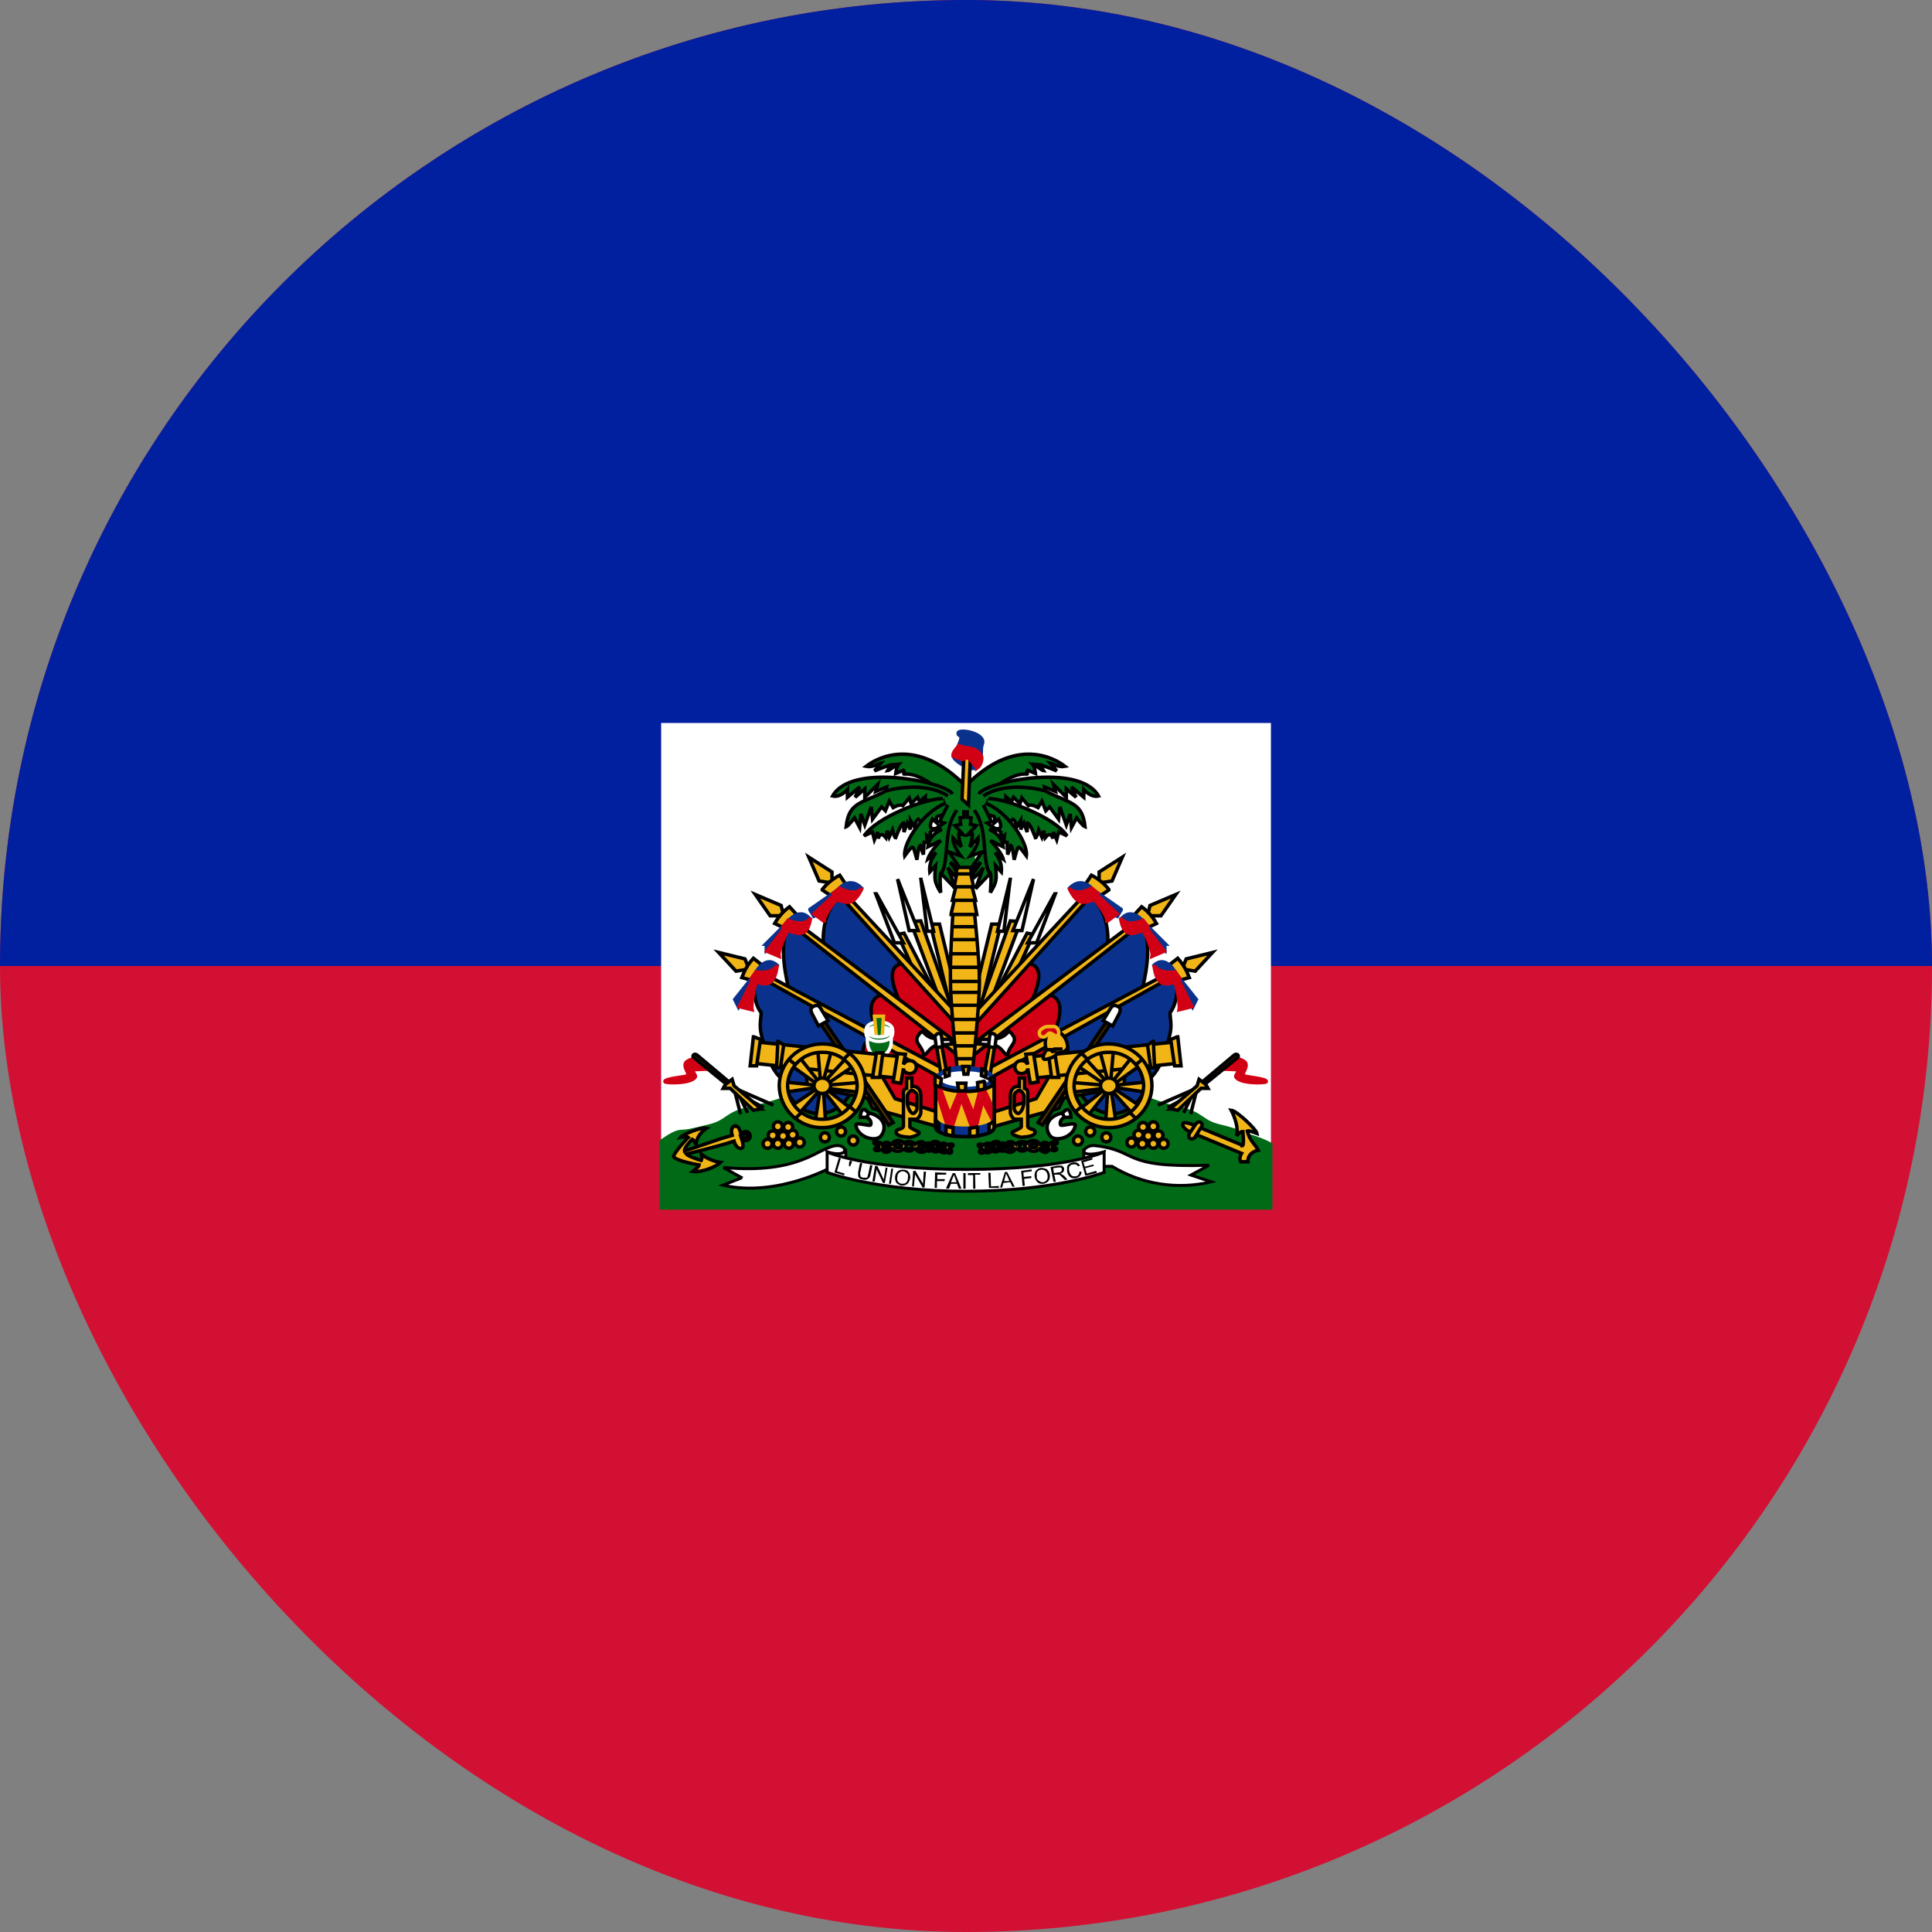 <svg width="24" height="24" viewBox="0 0 24 24" fill="none" xmlns="http://www.w3.org/2000/svg">
<rect x="0" y="0" width="24" height="24" fill="#808080" stroke="none"/>
<g clip-path="url(#clip0_208_21094)">
<path d="M0 0H24V24H0V0Z" fill="#D21034"/>
<path d="M0 0H24V12H0V0Z" fill="#00209F"/>
<path d="M8.213 8.981H15.788V15.009H8.213V8.981Z" fill="white"/>
<path d="M13.524 13.341L11.977 13.387L10.44 13.402C10.44 13.402 9.652 13.697 9.329 13.762C9.005 13.828 9.047 13.931 8.799 13.988C8.597 14.034 8.574 14.048 8.457 14.053C8.386 14.058 8.302 14.114 8.213 14.175V15.009H15.788V14.213C15.71 14.172 15.628 14.14 15.544 14.114C15.436 14.076 15.357 14.034 15.16 13.988C14.911 13.931 14.954 13.828 14.63 13.762C14.307 13.697 13.524 13.341 13.524 13.341Z" fill="#016A16" stroke="#016A16" stroke-width="0.037"/>
<path d="M11.559 11.48H11.671L11.879 12.336L11.831 12.608L11.559 11.488V11.48Z" fill="#F1B517" stroke="black" stroke-width="0.043"/>
<path d="M11.438 10.904L11.518 11.568H11.598L11.438 10.912V10.904Z" fill="white" stroke="black" stroke-width="0.043"/>
<path d="M11.655 12.368L11.31 11.448L11.438 11.44L11.838 12.56L11.655 12.368Z" fill="#F1B517" stroke="black" stroke-width="0.043"/>
<path d="M11.15 10.92L11.294 11.56H11.406L11.15 10.92Z" fill="white" stroke="black" stroke-width="0.043"/>
<path d="M11.35 12.048L11.15 11.608L11.23 11.592L11.606 12.312L11.35 12.048Z" fill="#F1B517" stroke="black" stroke-width="0.043"/>
<path d="M10.879 11.104L11.111 11.712H11.223L10.887 11.104H10.879Z" fill="white" stroke="black" stroke-width="0.043"/>
<path d="M11.383 12.112L10.463 11.112C10.175 11.336 10.231 11.752 10.231 11.752L11.271 12.568L11.375 12.112H11.383Z" fill="#0A328C" stroke="black" stroke-width="0.043"/>
<path d="M11.911 12.656L11.231 11.968C10.943 11.984 11.167 12.408 11.183 12.464L11.903 13.08V12.656H11.911Z" fill="#D20014" stroke="black" stroke-width="0.043"/>
<path d="M11.847 12.544L10.447 11.04L10.391 11.08L11.879 12.728L11.847 12.544ZM10.367 10.944L10.335 10.904V10.832L10.047 10.648L10.175 10.944L10.279 10.96L10.303 10.992L10.367 10.944Z" fill="#F1B517" stroke="black" stroke-width="0.043"/>
<path d="M10.215 11.048C10.274 10.975 10.347 10.915 10.431 10.872L10.511 10.992L10.335 11.136L10.215 11.056V11.048Z" fill="#F1B517" stroke="black" stroke-width="0.043"/>
<path d="M10.062 11.304L10.111 11.384C10.143 11.376 10.431 11.104 10.431 11.104H10.646L10.703 11.032C10.543 10.872 10.406 11.056 10.406 11.056L10.062 11.296V11.304Z" fill="#0A328C" stroke="#0A328C" stroke-width="0.043"/>
<path d="M10.238 11.44C10.238 11.36 10.382 11.184 10.398 11.176C10.502 11.208 10.598 11.272 10.71 11.032C10.614 11.144 10.43 11.032 10.43 11.032L10.35 11.096V11.128L10.11 11.352L10.23 11.44H10.238Z" fill="#D20014" stroke="#D20014" stroke-width="0.043"/>
<path d="M10.982 12.376L9.83 11.464C9.63 11.664 9.798 12.28 9.798 12.28L10.918 12.888L10.974 12.376H10.982Z" fill="#0A328C" stroke="black" stroke-width="0.043"/>
<path d="M11.934 13.12L10.982 12.352C10.662 12.4 10.918 12.872 10.934 12.928L11.934 13.472V13.112V13.12Z" fill="#D20014" stroke="black" stroke-width="0.043"/>
<path d="M11.895 12.96L9.847 11.424L9.807 11.472L11.951 13.152L11.895 12.96ZM9.751 11.344L9.719 11.312L9.703 11.248L9.383 11.112L9.567 11.376H9.671L9.703 11.408L9.751 11.344Z" fill="#F1B517" stroke="black" stroke-width="0.043"/>
<path d="M9.623 11.472C9.669 11.39 9.732 11.319 9.807 11.264L9.903 11.368L9.759 11.536L9.623 11.472Z" fill="#F1B517" stroke="black" stroke-width="0.043"/>
<path d="M9.519 11.728V11.816C9.551 11.8 9.815 11.52 9.815 11.52L10.015 11.48L10.063 11.416C9.919 11.248 9.767 11.472 9.767 11.472L9.511 11.728H9.519Z" fill="#0A328C" stroke="#0A328C" stroke-width="0.043"/>
<path d="M9.678 11.88C9.662 11.8 9.774 11.576 9.79 11.56C9.918 11.6 10.03 11.656 10.07 11.4C9.99 11.528 9.79 11.432 9.79 11.432L9.726 11.512V11.552L9.526 11.816L9.678 11.88Z" fill="#D20014" stroke="#D20014" stroke-width="0.043"/>
<path d="M10.895 12.936C10.4 12.658 9.907 12.378 9.415 12.096C9.311 12.28 9.407 12.536 9.455 12.576C9.455 12.696 9.407 12.76 9.511 13.016C9.543 13.176 9.615 13.328 9.727 13.416C9.855 13.928 10.383 13.968 10.583 13.544L10.903 12.936H10.895Z" fill="#0A328C" stroke="black" stroke-width="0.043"/>
<path d="M11.863 13.48L10.863 12.896C10.543 12.936 10.863 13.536 10.887 13.592L11.863 13.936V13.48Z" fill="#D20014" stroke="black" stroke-width="0.043"/>
<path d="M11.695 13.264L9.431 12.064L9.391 12.112L11.791 13.448L11.695 13.264ZM9.319 12L9.279 11.976L9.255 11.912L8.927 11.832L9.143 12.064L9.239 12.048L9.287 12.072L9.319 12Z" fill="#F1B517" stroke="black" stroke-width="0.043"/>
<path d="M9.215 12.144C9.247 12.064 9.279 11.992 9.359 11.904L9.471 11.992L9.359 12.184L9.215 12.144Z" fill="#F1B517" stroke="black" stroke-width="0.043"/>
<path d="M9.127 12.416L9.175 12.512L9.415 12.144L9.615 12.072L9.655 11.992C9.495 11.848 9.375 12.104 9.375 12.104L9.127 12.416Z" fill="#0A328C" stroke="#0A328C" stroke-width="0.043"/>
<path d="M9.343 12.544C9.327 12.464 9.383 12.208 9.399 12.2C9.519 12.24 9.623 12.248 9.655 11.992C9.575 12.112 9.391 12.072 9.391 12.072L9.335 12.152L9.343 12.184L9.183 12.504L9.343 12.544Z" fill="#D20014" stroke="#D20014" stroke-width="0.043"/>
<path d="M12.431 11.48H12.319L12.111 12.336L12.159 12.608L12.431 11.488V11.48Z" fill="#F1B517" stroke="black" stroke-width="0.043"/>
<path d="M12.551 10.904L12.471 11.568H12.391L12.551 10.912V10.904Z" fill="white" stroke="black" stroke-width="0.043"/>
<path d="M12.335 12.368L12.679 11.448L12.551 11.44L12.151 12.56L12.335 12.368Z" fill="#F1B517" stroke="black" stroke-width="0.043"/>
<path d="M12.839 10.92L12.695 11.56H12.583L12.839 10.92Z" fill="white" stroke="black" stroke-width="0.043"/>
<path d="M12.639 12.048L12.839 11.608L12.759 11.592L12.383 12.312L12.639 12.048Z" fill="#F1B517" stroke="black" stroke-width="0.043"/>
<path d="M13.11 11.104L12.878 11.712H12.766L13.102 11.104H13.11Z" fill="white" stroke="black" stroke-width="0.043"/>
<path d="M12.606 12.112L13.526 11.112C13.814 11.336 13.758 11.752 13.758 11.752L12.718 12.568L12.614 12.112H12.606Z" fill="#0A328C" stroke="black" stroke-width="0.043"/>
<path d="M12.078 12.656L12.758 11.968C13.046 11.984 12.822 12.408 12.806 12.464L12.086 13.08V12.656H12.078Z" fill="#D20014" stroke="black" stroke-width="0.043"/>
<path d="M12.142 12.544L13.542 11.04L13.598 11.08L12.11 12.728L12.142 12.544ZM13.622 10.944L13.654 10.904V10.832L13.942 10.648L13.814 10.944L13.71 10.96L13.686 10.992L13.622 10.944Z" fill="#F1B517" stroke="black" stroke-width="0.043"/>
<path d="M13.774 11.048C13.716 10.975 13.642 10.915 13.558 10.872L13.478 10.992L13.654 11.136L13.774 11.056V11.048Z" fill="#F1B517" stroke="black" stroke-width="0.043"/>
<path d="M13.927 11.304L13.879 11.384C13.847 11.376 13.559 11.104 13.559 11.104H13.343L13.287 11.032C13.447 10.872 13.583 11.056 13.583 11.056L13.927 11.296V11.304Z" fill="#0A328C" stroke="#0A328C" stroke-width="0.043"/>
<path d="M13.751 11.44C13.751 11.36 13.607 11.184 13.591 11.176C13.487 11.208 13.391 11.272 13.279 11.032C13.375 11.144 13.559 11.032 13.559 11.032L13.639 11.096V11.128L13.879 11.352L13.759 11.44H13.751Z" fill="#D20014" stroke="#D20014" stroke-width="0.043"/>
<path d="M13.007 12.376L14.159 11.464C14.359 11.664 14.191 12.28 14.191 12.28L13.071 12.888L13.015 12.376H13.007Z" fill="#0A328C" stroke="black" stroke-width="0.043"/>
<path d="M12.055 13.12L13.007 12.352C13.327 12.4 13.071 12.872 13.055 12.928L12.055 13.472V13.112V13.12Z" fill="#D20014" stroke="black" stroke-width="0.043"/>
<path d="M12.094 12.96L14.142 11.424L14.182 11.472L12.038 13.152L12.094 12.96ZM14.238 11.344L14.27 11.312L14.286 11.248L14.606 11.112L14.422 11.376H14.318L14.286 11.408L14.238 11.344Z" fill="#F1B517" stroke="black" stroke-width="0.043"/>
<path d="M14.366 11.472C14.32 11.39 14.258 11.319 14.182 11.264L14.086 11.368L14.23 11.536L14.366 11.472Z" fill="#F1B517" stroke="black" stroke-width="0.043"/>
<path d="M14.47 11.728V11.816C14.438 11.8 14.175 11.52 14.175 11.52L13.975 11.48L13.927 11.416C14.07 11.248 14.223 11.472 14.223 11.472L14.479 11.728H14.47Z" fill="#0A328C" stroke="#0A328C" stroke-width="0.043"/>
<path d="M14.311 11.88C14.327 11.8 14.215 11.576 14.199 11.56C14.071 11.6 13.959 11.656 13.919 11.4C13.999 11.528 14.199 11.432 14.199 11.432L14.263 11.512V11.552L14.463 11.816L14.311 11.88Z" fill="#D20014" stroke="#D20014" stroke-width="0.043"/>
<path d="M13.095 12.936C13.589 12.658 14.082 12.378 14.575 12.096C14.679 12.28 14.583 12.536 14.535 12.576C14.535 12.696 14.583 12.76 14.479 13.016C14.447 13.176 14.375 13.328 14.263 13.416C14.135 13.928 13.607 13.968 13.407 13.544L13.087 12.936H13.095Z" fill="#0A328C" stroke="black" stroke-width="0.043"/>
<path d="M12.126 13.48L13.126 12.896C13.446 12.936 13.126 13.536 13.102 13.592L12.126 13.936V13.48Z" fill="#D20014" stroke="black" stroke-width="0.043"/>
<path d="M12.294 13.264L14.559 12.064L14.598 12.112L12.198 13.448L12.294 13.264ZM14.671 12L14.71 11.976L14.735 11.912L15.062 11.832L14.847 12.064L14.751 12.048L14.703 12.072L14.671 12Z" fill="#F1B517" stroke="black" stroke-width="0.043"/>
<path d="M14.774 12.144C14.742 12.064 14.71 11.992 14.63 11.904L14.518 11.992L14.63 12.184L14.774 12.144Z" fill="#F1B517" stroke="black" stroke-width="0.043"/>
<path d="M14.862 12.416L14.814 12.512L14.574 12.144L14.374 12.072L14.334 11.992C14.494 11.848 14.614 12.104 14.614 12.104L14.862 12.416Z" fill="#0A328C" stroke="#0A328C" stroke-width="0.043"/>
<path d="M14.647 12.544C14.663 12.464 14.607 12.208 14.591 12.2C14.471 12.24 14.367 12.248 14.335 11.992C14.415 12.112 14.599 12.072 14.599 12.072L14.655 12.152L14.647 12.184L14.807 12.504L14.647 12.544Z" fill="#D20014" stroke="#D20014" stroke-width="0.043"/>
<path d="M11.903 10.048L11.863 10.768H12.095L12.063 10.048L12.303 10.024L12.279 9.736L11.679 9.76V10.016L11.903 10.048Z" fill="#016A16" stroke="#016A16" stroke-width="0.043"/>
<path d="M11.983 9.752C11.359 9.128 10.871 9.432 10.759 9.52C10.839 9.536 10.903 9.488 10.943 9.48L10.863 9.576C10.863 9.576 11.063 9.496 11.087 9.496C11.055 9.52 11.023 9.576 11.023 9.576C11.039 9.576 11.151 9.488 11.167 9.488C11.135 9.52 11.127 9.608 11.127 9.608L11.223 9.568C11.247 9.584 11.215 9.616 11.231 9.616C11.391 9.6 11.607 9.752 11.631 9.8" fill="#016A16"/>
<path d="M11.983 9.752C11.359 9.128 10.871 9.432 10.759 9.52C10.839 9.536 10.903 9.488 10.943 9.48L10.863 9.576C10.863 9.576 11.063 9.496 11.087 9.496C11.055 9.52 11.023 9.576 11.023 9.576C11.039 9.576 11.151 9.488 11.167 9.488C11.135 9.52 11.127 9.608 11.127 9.608L11.223 9.568C11.247 9.584 11.215 9.616 11.231 9.616C11.391 9.6 11.607 9.752 11.631 9.8" stroke="black" stroke-width="0.043"/>
<path d="M11.831 9.864C11.767 9.72 10.583 9.464 10.343 9.888C10.439 9.912 10.527 9.808 10.527 9.808V9.904L10.679 9.776L10.623 9.904L10.743 9.8V9.904L10.903 9.744L10.879 9.832L11.015 9.776L10.999 9.856" fill="#016A16"/>
<path d="M11.831 9.864C11.767 9.72 10.583 9.464 10.343 9.888C10.439 9.912 10.527 9.808 10.527 9.808V9.904L10.679 9.776L10.623 9.904L10.743 9.8V9.904L10.903 9.744L10.879 9.832L11.015 9.776L10.999 9.856" stroke="black" stroke-width="0.043"/>
<path d="M11.775 9.888C11.471 9.688 11.007 9.824 11.007 9.824C10.703 9.984 10.543 9.96 10.511 10.272C10.535 10.264 10.615 10.16 10.615 10.16L10.679 10.28L10.695 10.112L10.743 10.248L10.823 10.024L10.839 10.176L10.951 10.024L10.999 10.072L11.047 9.952L11.095 10.032C11.095 10.032 11.175 9.984 11.215 10.008L11.295 9.912L11.319 9.984L11.399 9.904L11.423 9.96L11.495 9.896V9.944H11.735" fill="#016A16"/>
<path d="M11.775 9.888C11.471 9.688 11.007 9.824 11.007 9.824C10.703 9.984 10.543 9.96 10.511 10.272C10.535 10.264 10.615 10.16 10.615 10.16L10.679 10.28L10.695 10.112L10.743 10.248L10.823 10.024L10.839 10.176L10.951 10.024L10.999 10.072L11.047 9.952L11.095 10.032C11.095 10.032 11.175 9.984 11.215 10.008L11.295 9.912L11.319 9.984L11.399 9.904L11.423 9.96L11.495 9.896V9.944H11.735" stroke="black" stroke-width="0.043"/>
<path d="M11.71 9.92C11.494 9.92 10.886 10.152 10.734 10.384C10.768 10.366 10.803 10.35 10.838 10.336L10.862 10.432L10.902 10.336L10.91 10.416C10.934 10.352 10.958 10.352 11.006 10.408L11.022 10.32L11.046 10.4L11.086 10.312C11.086 10.312 11.11 10.408 11.126 10.408C11.126 10.408 11.19 10.232 11.222 10.224L11.23 10.336L11.27 10.224L11.31 10.304V10.192L11.358 10.272C11.358 10.272 11.374 10.192 11.406 10.176L11.47 10.232L11.742 10.032" fill="#016A16"/>
<path d="M11.71 9.92C11.494 9.92 10.886 10.152 10.734 10.384C10.768 10.366 10.803 10.35 10.838 10.336L10.862 10.432L10.902 10.336L10.91 10.416C10.934 10.352 10.958 10.352 11.006 10.408L11.022 10.32L11.046 10.4L11.086 10.312C11.086 10.312 11.11 10.408 11.126 10.408C11.126 10.408 11.19 10.232 11.222 10.224L11.23 10.336L11.27 10.224L11.31 10.304V10.192L11.358 10.272C11.358 10.272 11.374 10.192 11.406 10.176L11.47 10.232L11.742 10.032" stroke="black" stroke-width="0.043"/>
<path d="M11.751 9.976C11.471 10.08 11.215 10.472 11.239 10.632C11.359 10.472 11.335 10.496 11.391 10.68C11.391 10.68 11.407 10.52 11.431 10.504L11.471 10.616L11.479 10.464H11.519L11.511 10.376L11.567 10.416C11.551 10.36 11.543 10.344 11.599 10.296C11.599 10.296 11.519 10.304 11.583 10.176L11.639 10.224C11.639 10.224 11.623 10.168 11.639 10.144L11.847 10.08" fill="#016A16"/>
<path d="M11.751 9.976C11.471 10.08 11.215 10.472 11.239 10.632C11.359 10.472 11.335 10.496 11.391 10.68C11.391 10.68 11.407 10.52 11.431 10.504L11.471 10.616L11.479 10.464H11.519L11.511 10.376L11.567 10.416C11.551 10.36 11.543 10.344 11.599 10.296C11.599 10.296 11.519 10.304 11.583 10.176L11.639 10.224C11.639 10.224 11.623 10.168 11.639 10.144L11.847 10.08" stroke="black" stroke-width="0.043"/>
<path d="M11.774 10L11.67 10.208L11.726 10.224L11.598 10.312L11.702 10.304C11.702 10.304 11.542 10.36 11.526 10.52L11.686 10.44C11.686 10.44 11.55 10.584 11.526 10.672L11.63 10.592C11.63 10.592 11.534 10.688 11.55 10.832L11.622 10.752C11.606 10.936 11.606 10.952 11.686 11.088C11.686 11.088 11.67 10.88 11.686 10.848L11.87 11.04L11.774 10.776C11.774 10.776 11.886 10.936 11.95 10.928L11.806 10.712L11.95 10.824L11.79 10.584L11.934 10.632C11.934 10.632 11.83 10.496 11.838 10.408L11.942 10.52C11.942 10.52 11.902 10.4 11.91 10.36L11.966 10.368L11.862 10.256L11.934 10.24L11.926 10.16L11.974 10.152V10.064M11.886 10.064C11.71 10.304 11.798 10.664 11.694 10.856L11.886 10.064Z" fill="#016A16"/>
<path d="M11.774 10L11.67 10.208L11.726 10.224L11.598 10.312L11.702 10.304C11.702 10.304 11.542 10.36 11.526 10.52L11.686 10.44C11.686 10.44 11.55 10.584 11.526 10.672L11.63 10.592C11.63 10.592 11.534 10.688 11.55 10.832L11.622 10.752C11.606 10.936 11.606 10.952 11.686 11.088C11.686 11.088 11.67 10.88 11.686 10.848L11.87 11.04L11.774 10.776C11.774 10.776 11.886 10.936 11.95 10.928L11.806 10.712L11.95 10.824L11.79 10.584L11.934 10.632C11.934 10.632 11.83 10.496 11.838 10.408L11.942 10.52C11.942 10.52 11.902 10.4 11.91 10.36L11.966 10.368L11.862 10.256L11.934 10.24L11.926 10.16L11.974 10.152V10.064M11.886 10.064C11.71 10.304 11.798 10.664 11.694 10.856" stroke="black" stroke-width="0.043"/>
<path d="M12.007 9.752C12.63 9.128 13.118 9.432 13.23 9.52C13.15 9.536 13.086 9.488 13.046 9.48L13.127 9.576C13.127 9.576 12.927 9.496 12.902 9.496C12.934 9.52 12.966 9.576 12.966 9.576C12.95 9.576 12.838 9.488 12.822 9.488C12.854 9.52 12.863 9.608 12.863 9.608L12.767 9.568C12.742 9.584 12.774 9.616 12.758 9.616C12.598 9.6 12.383 9.752 12.358 9.8" fill="#016A16"/>
<path d="M12.007 9.752C12.63 9.128 13.118 9.432 13.23 9.52C13.15 9.536 13.086 9.488 13.046 9.48L13.127 9.576C13.127 9.576 12.927 9.496 12.902 9.496C12.934 9.52 12.966 9.576 12.966 9.576C12.95 9.576 12.838 9.488 12.822 9.488C12.854 9.52 12.863 9.608 12.863 9.608L12.767 9.568C12.742 9.584 12.774 9.616 12.758 9.616C12.598 9.6 12.383 9.752 12.358 9.8" stroke="black" stroke-width="0.043"/>
<path d="M12.159 9.864C12.223 9.72 13.406 9.464 13.646 9.888C13.55 9.912 13.463 9.808 13.463 9.808V9.904L13.31 9.776L13.367 9.904L13.246 9.8V9.904L13.086 9.744L13.111 9.832L12.975 9.776L12.991 9.856" fill="#016A16"/>
<path d="M12.159 9.864C12.223 9.72 13.406 9.464 13.646 9.888C13.55 9.912 13.463 9.808 13.463 9.808V9.904L13.31 9.776L13.367 9.904L13.246 9.8V9.904L13.086 9.744L13.111 9.832L12.975 9.776L12.991 9.856" stroke="black" stroke-width="0.043"/>
<path d="M12.214 9.888C12.518 9.688 12.982 9.824 12.982 9.824C13.287 9.984 13.447 9.96 13.479 10.272C13.454 10.264 13.374 10.16 13.374 10.16L13.31 10.28L13.294 10.112L13.246 10.248L13.166 10.024L13.15 10.176L13.039 10.024L12.991 10.072L12.943 9.952L12.895 10.032C12.895 10.032 12.815 9.984 12.774 10.008L12.694 9.912L12.671 9.984L12.591 9.904L12.566 9.96L12.495 9.896V9.944H12.255" fill="#016A16"/>
<path d="M12.214 9.888C12.518 9.688 12.982 9.824 12.982 9.824C13.287 9.984 13.447 9.96 13.479 10.272C13.454 10.264 13.374 10.16 13.374 10.16L13.31 10.28L13.294 10.112L13.246 10.248L13.166 10.024L13.15 10.176L13.039 10.024L12.991 10.072L12.943 9.952L12.895 10.032C12.895 10.032 12.815 9.984 12.774 10.008L12.694 9.912L12.671 9.984L12.591 9.904L12.566 9.96L12.495 9.896V9.944H12.255" stroke="black" stroke-width="0.043"/>
<path d="M12.279 9.92C12.495 9.92 13.103 10.152 13.255 10.384C13.221 10.366 13.186 10.35 13.151 10.336L13.127 10.432L13.087 10.336L13.079 10.416C13.055 10.352 13.031 10.352 12.983 10.408L12.967 10.32L12.943 10.4L12.903 10.312C12.903 10.312 12.879 10.408 12.863 10.408C12.863 10.408 12.799 10.232 12.767 10.224L12.759 10.336L12.719 10.224L12.679 10.304V10.192L12.631 10.272C12.631 10.272 12.615 10.192 12.583 10.176L12.519 10.232L12.247 10.032" fill="#016A16"/>
<path d="M12.279 9.92C12.495 9.92 13.103 10.152 13.255 10.384C13.221 10.366 13.186 10.35 13.151 10.336L13.127 10.432L13.087 10.336L13.079 10.416C13.055 10.352 13.031 10.352 12.983 10.408L12.967 10.32L12.943 10.4L12.903 10.312C12.903 10.312 12.879 10.408 12.863 10.408C12.863 10.408 12.799 10.232 12.767 10.224L12.759 10.336L12.719 10.224L12.679 10.304V10.192L12.631 10.272C12.631 10.272 12.615 10.192 12.583 10.176L12.519 10.232L12.247 10.032" stroke="black" stroke-width="0.043"/>
<path d="M12.238 9.976C12.518 10.08 12.774 10.472 12.75 10.632C12.63 10.472 12.654 10.496 12.598 10.68C12.598 10.68 12.582 10.52 12.558 10.504L12.518 10.616L12.51 10.464H12.47L12.478 10.376L12.422 10.416C12.438 10.36 12.446 10.344 12.39 10.296C12.39 10.296 12.47 10.304 12.406 10.176L12.35 10.224C12.35 10.224 12.366 10.168 12.35 10.144L12.142 10.08" fill="#016A16"/>
<path d="M12.238 9.976C12.518 10.08 12.774 10.472 12.75 10.632C12.63 10.472 12.654 10.496 12.598 10.68C12.598 10.68 12.582 10.52 12.558 10.504L12.518 10.616L12.51 10.464H12.47L12.478 10.376L12.422 10.416C12.438 10.36 12.446 10.344 12.39 10.296C12.39 10.296 12.47 10.304 12.406 10.176L12.35 10.224C12.35 10.224 12.366 10.168 12.35 10.144L12.142 10.08" stroke="black" stroke-width="0.043"/>
<path d="M12.215 10L12.319 10.208L12.263 10.224L12.391 10.312L12.287 10.304C12.287 10.304 12.447 10.36 12.463 10.52L12.303 10.44C12.303 10.44 12.439 10.584 12.463 10.672L12.359 10.592C12.359 10.592 12.455 10.688 12.439 10.832L12.367 10.752C12.383 10.936 12.383 10.952 12.303 11.088C12.303 11.088 12.319 10.88 12.303 10.848L12.119 11.04L12.215 10.776C12.215 10.776 12.103 10.936 12.039 10.928L12.183 10.712L12.039 10.824L12.199 10.584L12.055 10.632C12.055 10.632 12.159 10.496 12.151 10.408L12.047 10.52C12.047 10.52 12.087 10.4 12.079 10.36L12.023 10.368L12.127 10.256L12.055 10.24L12.063 10.16L12.015 10.152V10.064M12.103 10.064C12.279 10.304 12.191 10.664 12.295 10.856L12.103 10.064Z" fill="#016A16"/>
<path d="M12.215 10L12.319 10.208L12.263 10.224L12.391 10.312L12.287 10.304C12.287 10.304 12.447 10.36 12.463 10.52L12.303 10.44C12.303 10.44 12.439 10.584 12.463 10.672L12.359 10.592C12.359 10.592 12.455 10.688 12.439 10.832L12.367 10.752C12.383 10.936 12.383 10.952 12.303 11.088C12.303 11.088 12.319 10.88 12.303 10.848L12.119 11.04L12.215 10.776C12.215 10.776 12.103 10.936 12.039 10.928L12.183 10.712L12.039 10.824L12.199 10.584L12.055 10.632C12.055 10.632 12.159 10.496 12.151 10.408L12.047 10.52C12.047 10.52 12.087 10.4 12.079 10.36L12.023 10.368L12.127 10.256L12.055 10.24L12.063 10.16L12.015 10.152V10.064M12.103 10.064C12.279 10.304 12.191 10.664 12.295 10.856" stroke="black" stroke-width="0.043"/>
<path d="M12.079 13.32C12.079 13.32 12.167 12.52 12.167 12.184C12.167 11.912 12.103 11.32 12.103 11.32H11.839C11.839 11.32 11.799 11.912 11.807 12.184C11.807 12.52 11.895 13.32 11.895 13.32H12.079Z" fill="#F1B517" stroke="black" stroke-width="0.043"/>
<path d="M11.815 11.36H12.134L12.095 11.144H11.863L11.815 11.352V11.36Z" fill="#F1B517" stroke="black" stroke-width="0.043"/>
<path d="M11.839 11.184H12.119L12.063 10.968H11.887L11.831 11.184H11.839Z" fill="#F1B517" stroke="black" stroke-width="0.043"/>
<path d="M11.854 11.016H12.095L12.046 10.8H11.895L11.854 11.016Z" fill="#F1B517" stroke="black" stroke-width="0.043"/>
<path d="M12.055 10.776H11.895L11.871 10.856H12.071L12.055 10.776ZM12.087 13.152H11.879H12.087ZM12.103 12.992H11.863H12.103ZM12.135 12.832H11.831H12.135ZM12.151 12.664H11.831H12.151ZM12.151 12.488H11.823H12.151ZM12.159 12.328H11.807H12.159ZM12.159 12.192H11.791H12.159ZM12.159 12.016H11.791H12.159ZM12.151 11.848H11.791H12.151ZM12.135 11.672H11.807H12.135ZM12.119 11.512H11.823H12.119Z" fill="#F1B517"/>
<path d="M12.087 13.152H11.879M12.103 12.992H11.863M12.135 12.832H11.831M12.151 12.664H11.831M12.151 12.488H11.823M12.159 12.328H11.807M12.159 12.192H11.791M12.159 12.016H11.791M12.151 11.848H11.791M12.135 11.672H11.807M12.119 11.512H11.823M12.055 10.776H11.895L11.871 10.856H12.071L12.055 10.776Z" stroke="black" stroke-width="0.043"/>
<path d="M11.999 9.52C11.935 9.496 11.815 9.416 11.847 9.368L11.903 9.272C11.983 9.096 11.903 9.16 11.903 9.112C11.887 9.048 12.207 9.096 12.207 9.216C12.207 9.256 12.183 9.232 12.191 9.424L12.127 9.544C12.081 9.55 12.034 9.544 11.991 9.528L11.999 9.52Z" fill="#0A328C" stroke="#0A328C" stroke-width="0.043"/>
<path d="M12.031 10L11.951 9.928L11.975 9.36L12.055 9.384L12.031 9.992V10Z" fill="#F1B517" stroke="black" stroke-width="0.043"/>
<path d="M12.135 9.544C12.183 9.512 12.215 9.424 12.183 9.376C12.103 9.272 12.047 9.312 11.911 9.264C11.887 9.296 11.831 9.344 11.839 9.392C12.023 9.472 11.951 9.408 12.015 9.416C12.047 9.416 12.063 9.456 12.135 9.536V9.544Z" fill="#D20014" stroke="#D20014" stroke-width="0.043"/>
<path d="M11.079 12.824C11.063 12.784 10.999 12.752 10.919 12.752C10.839 12.752 10.783 12.784 10.759 12.824C10.756 12.813 10.756 12.803 10.759 12.792C10.759 12.736 10.831 12.696 10.919 12.696C11.015 12.696 11.087 12.736 11.087 12.792C11.09 12.803 11.09 12.813 11.087 12.824H11.079Z" fill="#016A16" stroke="white" stroke-width="0.043" stroke-linecap="round"/>
<path d="M11.071 12.944C11.071 13.04 10.999 13.128 10.919 13.128C10.839 13.128 10.775 13.048 10.775 12.936V12.84H11.071V12.936V12.944Z" fill="#016A16" stroke="white" stroke-width="0.043" stroke-linecap="round"/>
<path d="M10.919 12.88C10.999 12.88 11.063 12.848 11.063 12.808C11.063 12.768 10.999 12.736 10.919 12.736C10.84 12.736 10.775 12.768 10.775 12.808C10.775 12.848 10.84 12.88 10.919 12.88Z" fill="white"/>
<path d="M10.887 12.88L10.863 12.624H10.975L10.959 12.888H10.887V12.88Z" fill="#016A16" stroke="#F1B517" stroke-width="0.043"/>
<path d="M11.079 12.808C11.063 12.848 10.999 12.88 10.919 12.88C10.839 12.88 10.783 12.848 10.759 12.808C10.756 12.819 10.756 12.829 10.759 12.84C10.759 12.896 10.831 12.936 10.919 12.936C11.015 12.936 11.087 12.896 11.087 12.84C11.09 12.829 11.09 12.819 11.087 12.808H11.079Z" fill="#016A16" stroke="white" stroke-width="0.043" stroke-linecap="round"/>
<path d="M11.679 13.824L11.119 13.648L10.871 13.224L9.999 13.184L10.031 13.504L10.775 13.64L10.839 13.768L11.695 14.008L11.679 13.824Z" fill="#F1B517" stroke="black" stroke-width="0.043"/>
<path d="M11.095 13.944L10.199 12.624L10.159 12.664L11.039 13.976L11.095 13.944Z" fill="#503200" stroke="black" stroke-width="0.043"/>
<path d="M10.287 12.68L10.191 12.52C10.167 12.488 10.143 12.48 10.103 12.504C10.063 12.52 10.071 12.56 10.087 12.592L10.167 12.744L10.287 12.68Z" fill="white" stroke="black" stroke-width="0.043"/>
<path d="M11.2 13.128L9.4 12.944L9.352 13.208L11.144 13.392L11.2 13.128Z" fill="#F1B517" stroke="black" stroke-width="0.043"/>
<path d="M9.359 12.88L9.319 13.24H9.399L9.447 12.912L9.367 12.88H9.359ZM9.663 12.936L9.647 13.264H9.695L9.735 12.984L9.671 12.936H9.663ZM10.887 13.08L10.839 13.384H10.927L10.967 13.08H10.887ZM11.151 13.088L11.095 13.44L11.191 13.456L11.223 13.272C11.223 13.312 11.263 13.336 11.303 13.336C11.351 13.336 11.383 13.296 11.383 13.256C11.383 13.208 11.351 13.176 11.303 13.176C11.287 13.175 11.27 13.178 11.256 13.187C11.241 13.196 11.23 13.209 11.223 13.224L11.247 13.096L11.151 13.088ZM10.511 13.144L10.255 13.424L10.287 13.456L10.607 13.24L10.503 13.144H10.511ZM9.919 13.84L10.167 13.56L10.143 13.528L9.823 13.744L9.919 13.84ZM10.567 13.768L10.271 13.536L10.239 13.56L10.479 13.864L10.567 13.768ZM9.823 13.232L10.135 13.456L10.167 13.432L9.927 13.128L9.823 13.232ZM10.159 13.048L10.191 13.416H10.231L10.327 13.056L10.159 13.048ZM10.255 13.928L10.231 13.568H10.183L10.127 13.936H10.255V13.928ZM10.663 13.448L10.279 13.48V13.52L10.663 13.568V13.44V13.448ZM9.751 13.568L10.127 13.512V13.48L9.743 13.44V13.568H9.751Z" fill="#F1B517" stroke="black" stroke-width="0.043"/>
<path d="M10.215 13.584C10.273 13.584 10.319 13.541 10.319 13.488C10.319 13.435 10.273 13.392 10.215 13.392C10.158 13.392 10.111 13.435 10.111 13.488C10.111 13.541 10.158 13.584 10.215 13.584Z" fill="#F1B517" stroke="black" stroke-width="0.043"/>
<path fill-rule="evenodd" clip-rule="evenodd" d="M10.752 13.488C10.752 13.768 10.512 14.008 10.216 14.008C10.146 14.009 10.078 13.996 10.013 13.971C9.949 13.945 9.89 13.907 9.84 13.859C9.79 13.811 9.75 13.753 9.723 13.689C9.695 13.626 9.681 13.557 9.68 13.488C9.68 13.2 9.92 12.968 10.216 12.968C10.285 12.967 10.354 12.979 10.418 13.005C10.483 13.031 10.542 13.069 10.591 13.117C10.641 13.165 10.681 13.223 10.709 13.287C10.736 13.35 10.751 13.419 10.752 13.488ZM10.648 13.488C10.647 13.544 10.635 13.599 10.612 13.65C10.59 13.701 10.558 13.747 10.518 13.786C10.478 13.824 10.43 13.854 10.379 13.875C10.327 13.895 10.271 13.905 10.216 13.904C10.159 13.905 10.103 13.895 10.051 13.874C9.999 13.853 9.951 13.822 9.911 13.783C9.87 13.743 9.839 13.696 9.817 13.644C9.795 13.592 9.784 13.536 9.784 13.48C9.788 13.369 9.835 13.264 9.916 13.188C9.997 13.111 10.105 13.07 10.216 13.072C10.271 13.071 10.327 13.081 10.379 13.101C10.43 13.121 10.478 13.152 10.518 13.191C10.558 13.229 10.59 13.275 10.612 13.326C10.635 13.377 10.647 13.432 10.648 13.488Z" fill="#F1B517" stroke="black" stroke-width="0.043" stroke-linecap="round"/>
<path d="M9.879 13.224L9.799 13.16L9.879 13.224ZM10.479 13.16L10.559 13.08L10.479 13.16ZM10.639 13.816L10.551 13.744L10.639 13.816ZM9.879 13.896L9.959 13.816L9.879 13.896ZM11.695 12.968L11.783 13.448L11.711 13.48L11.631 12.976H11.695V12.968Z" fill="#F1B517"/>
<path d="M9.879 13.224L9.799 13.16M10.479 13.16L10.559 13.08M10.639 13.816L10.551 13.744M9.879 13.896L9.959 13.816M11.695 12.968L11.783 13.448L11.711 13.48L11.631 12.976H11.695V12.968Z" stroke="black" stroke-width="0.043"/>
<path d="M11.648 12.912C11.608 12.888 11.552 12.92 11.456 12.808C11.304 12.944 11.456 12.968 11.472 13.104C11.512 13.12 11.544 12.992 11.656 12.984L11.84 12.968L11.8 12.912H11.64H11.648Z" fill="white" stroke="black" stroke-width="0.043"/>
<path d="M11.711 13L11.695 12.864C11.671 12.808 11.615 12.856 11.615 12.88L11.631 13.016L11.711 13Z" fill="white" stroke="black" stroke-width="0.043"/>
<path fill-rule="evenodd" clip-rule="evenodd" d="M11.263 13.392V13.52C11.215 13.536 11.223 13.568 11.223 13.616V13.992C11.215 14.024 11.167 14.024 11.143 14.04C11.119 14.064 11.127 14.104 11.223 14.12L11.303 14.128C11.423 14.104 11.447 14.064 11.383 14.048C11.359 14.032 11.311 14.016 11.303 14V13.904H11.383C11.399 13.904 11.439 13.856 11.439 13.816V13.616C11.439 13.504 11.359 13.488 11.327 13.496V13.392H11.263ZM11.391 13.608C11.391 13.576 11.343 13.544 11.327 13.544C11.311 13.544 11.271 13.584 11.271 13.616V13.696C11.271 13.728 11.295 13.824 11.343 13.832C11.359 13.832 11.391 13.8 11.391 13.768V13.608Z" fill="#F1B517" stroke="black" stroke-width="0.043"/>
<path d="M10.743 13.784C10.687 13.768 10.687 13.88 10.687 13.88H10.767C10.807 13.896 10.831 13.944 10.815 13.976C10.791 13.992 10.639 13.936 10.631 13.976C10.655 14.128 10.863 14.184 10.935 14.12C11.007 14.048 11.023 13.88 10.791 13.824L10.743 13.784ZM10.791 13.832L10.767 13.88L10.791 13.832Z" fill="white"/>
<path d="M10.767 13.88H10.687C10.687 13.88 10.687 13.768 10.743 13.784L10.791 13.824C11.023 13.88 11.007 14.048 10.935 14.12C10.863 14.184 10.655 14.128 10.631 13.976C10.639 13.936 10.791 13.992 10.815 13.976C10.831 13.944 10.807 13.896 10.767 13.88ZM10.767 13.88L10.791 13.832" stroke="black" stroke-width="0.043"/>
<path d="M9.199 13.84L9.119 13.52L9.199 13.84ZM9.287 13.824L9.167 13.576L9.287 13.824ZM9.487 13.76L9.223 13.616L9.487 13.76ZM9.607 13.728L9.111 13.512L9.607 13.728Z" fill="#F1B517"/>
<path d="M9.199 13.84L9.119 13.52M9.287 13.824L9.167 13.576M9.487 13.76L9.223 13.616M9.607 13.728L9.111 13.512" stroke="black" stroke-width="0.043"/>
<path d="M8.815 13.28L8.607 13.288C8.591 13.296 8.647 13.36 8.639 13.376C8.591 13.464 8.287 13.456 8.263 13.44C8.223 13.4 8.543 13.376 8.551 13.36C8.551 13.328 8.503 13.264 8.511 13.224C8.511 13.168 8.647 13.144 8.647 13.144L8.815 13.28Z" fill="#D20014" stroke="#D20014" stroke-width="0.043"/>
<path d="M9.056 13.44L8.656 13.104C8.656 13.104 8.632 13.088 8.616 13.104C8.6 13.12 8.616 13.136 8.616 13.136L9.048 13.488L9.056 13.448V13.44Z" fill="#503200" stroke="black" stroke-width="0.043"/>
<path d="M9.455 13.776L9.119 13.488L9.095 13.408L9.031 13.456C9.007 13.472 8.983 13.52 8.983 13.52H9.071L9.359 13.792L9.447 13.776H9.455Z" fill="#F1B517" stroke="black" stroke-width="0.043"/>
<path d="M10.599 14.224C10.63 14.224 10.655 14.199 10.655 14.168C10.655 14.137 10.63 14.112 10.599 14.112C10.568 14.112 10.543 14.137 10.543 14.168C10.543 14.199 10.568 14.224 10.599 14.224Z" fill="#F1B517" stroke="black" stroke-width="0.043"/>
<path d="M10.448 14.112C10.479 14.112 10.504 14.087 10.504 14.056C10.504 14.025 10.479 14 10.448 14C10.417 14 10.392 14.025 10.392 14.056C10.392 14.087 10.417 14.112 10.448 14.112Z" fill="#F1B517" stroke="black" stroke-width="0.043"/>
<path d="M10.247 14.184C10.278 14.184 10.303 14.159 10.303 14.128C10.303 14.097 10.278 14.072 10.247 14.072C10.216 14.072 10.191 14.097 10.191 14.128C10.191 14.159 10.216 14.184 10.247 14.184Z" fill="#F1B517" stroke="black" stroke-width="0.043"/>
<path d="M9.935 14.248C9.966 14.248 9.991 14.223 9.991 14.192C9.991 14.161 9.966 14.136 9.935 14.136C9.904 14.136 9.879 14.161 9.879 14.192C9.879 14.223 9.904 14.248 9.935 14.248Z" fill="#F1B517" stroke="black" stroke-width="0.043"/>
<path d="M9.799 14.264C9.83 14.264 9.855 14.239 9.855 14.208C9.855 14.177 9.83 14.152 9.799 14.152C9.768 14.152 9.743 14.177 9.743 14.208C9.743 14.239 9.768 14.264 9.799 14.264Z" fill="#F1B517" stroke="black" stroke-width="0.043"/>
<path d="M9.663 14.264C9.694 14.264 9.719 14.239 9.719 14.208C9.719 14.177 9.694 14.152 9.663 14.152C9.632 14.152 9.607 14.177 9.607 14.208C9.607 14.239 9.632 14.264 9.663 14.264Z" fill="#F1B517" stroke="black" stroke-width="0.043"/>
<path d="M9.535 14.264C9.566 14.264 9.591 14.239 9.591 14.208C9.591 14.177 9.566 14.152 9.535 14.152C9.505 14.152 9.479 14.177 9.479 14.208C9.479 14.239 9.505 14.264 9.535 14.264Z" fill="#F1B517" stroke="black" stroke-width="0.043"/>
<path d="M9.599 14.16C9.63 14.16 9.655 14.135 9.655 14.104C9.655 14.073 9.63 14.048 9.599 14.048C9.568 14.048 9.543 14.073 9.543 14.104C9.543 14.135 9.568 14.16 9.599 14.16Z" fill="#F1B517" stroke="black" stroke-width="0.043"/>
<path d="M9.727 14.168C9.758 14.168 9.783 14.143 9.783 14.112C9.783 14.081 9.758 14.056 9.727 14.056C9.696 14.056 9.671 14.081 9.671 14.112C9.671 14.143 9.696 14.168 9.727 14.168Z" fill="#F1B517" stroke="black" stroke-width="0.043"/>
<path d="M9.847 14.152C9.878 14.152 9.903 14.127 9.903 14.096C9.903 14.065 9.878 14.04 9.847 14.04C9.816 14.04 9.791 14.065 9.791 14.096C9.791 14.127 9.816 14.152 9.847 14.152Z" fill="#F1B517" stroke="black" stroke-width="0.043"/>
<path d="M9.791 14.056C9.822 14.056 9.847 14.031 9.847 14C9.847 13.969 9.822 13.944 9.791 13.944C9.76 13.944 9.735 13.969 9.735 14C9.735 14.031 9.76 14.056 9.791 14.056Z" fill="#F1B517" stroke="black" stroke-width="0.043"/>
<path d="M9.663 14.048C9.694 14.048 9.719 14.023 9.719 13.992C9.719 13.961 9.694 13.936 9.663 13.936C9.632 13.936 9.607 13.961 9.607 13.992C9.607 14.023 9.632 14.048 9.663 14.048Z" fill="#F1B517" stroke="black" stroke-width="0.043"/>
<path fill-rule="evenodd" clip-rule="evenodd" d="M10.919 14.24C10.919 14.216 10.855 14.224 10.855 14.192C10.855 14.16 10.951 14.192 10.96 14.216C11.015 14.168 11.04 14.2 11.072 14.216C11.12 14.152 11.175 14.152 11.232 14.2C11.264 14.168 11.344 14.176 11.367 14.216C11.424 14.168 11.472 14.176 11.504 14.216C11.52 14.192 11.543 14.192 11.559 14.216C11.584 14.16 11.655 14.176 11.688 14.216C11.711 14.184 11.743 14.208 11.775 14.224C11.8 14.208 11.839 14.208 11.839 14.224C11.839 14.256 11.791 14.248 11.791 14.272C11.791 14.288 11.823 14.272 11.823 14.304C11.823 14.328 11.775 14.336 11.768 14.304C11.743 14.336 11.68 14.32 11.671 14.288C11.665 14.295 11.658 14.3 11.65 14.304C11.642 14.308 11.633 14.31 11.623 14.31C11.614 14.31 11.605 14.308 11.597 14.304C11.589 14.3 11.582 14.295 11.575 14.288C11.552 14.304 11.52 14.304 11.511 14.288C11.472 14.328 11.399 14.32 11.376 14.272H11.351C11.344 14.28 11.335 14.287 11.324 14.292C11.314 14.297 11.303 14.299 11.291 14.299C11.28 14.299 11.269 14.297 11.259 14.292C11.248 14.287 11.239 14.28 11.232 14.272C11.159 14.32 11.12 14.304 11.079 14.272C11.04 14.328 10.967 14.328 10.96 14.272C10.928 14.296 10.864 14.304 10.864 14.272C10.864 14.256 10.919 14.264 10.919 14.24ZM11.047 14.248C11.047 14.264 11.031 14.272 11.015 14.272C10.999 14.272 10.983 14.264 10.983 14.248C10.983 14.232 10.992 14.232 11.015 14.232C11.04 14.232 11.047 14.24 11.047 14.248ZM11.2 14.232C11.2 14.248 11.175 14.256 11.152 14.256C11.127 14.256 11.111 14.248 11.111 14.232C11.111 14.224 11.127 14.208 11.152 14.208C11.175 14.208 11.191 14.224 11.191 14.232H11.2ZM11.479 14.248C11.479 14.264 11.463 14.272 11.44 14.272C11.415 14.272 11.408 14.264 11.408 14.248C11.408 14.24 11.424 14.224 11.44 14.224C11.456 14.224 11.479 14.232 11.479 14.248ZM11.328 14.248C11.328 14.264 11.312 14.272 11.287 14.272C11.264 14.272 11.255 14.264 11.255 14.24C11.255 14.224 11.271 14.208 11.287 14.208C11.303 14.208 11.328 14.224 11.328 14.24V14.248ZM11.648 14.248C11.648 14.256 11.639 14.272 11.623 14.272C11.6 14.272 11.584 14.256 11.584 14.24C11.584 14.224 11.6 14.216 11.623 14.216C11.639 14.216 11.655 14.224 11.655 14.24L11.648 14.248ZM11.552 14.248C11.552 14.264 11.552 14.272 11.536 14.272C11.52 14.272 11.511 14.264 11.511 14.248C11.511 14.232 11.52 14.232 11.536 14.232L11.552 14.248ZM11.743 14.256C11.743 14.272 11.743 14.288 11.72 14.288C11.711 14.288 11.695 14.272 11.695 14.256C11.695 14.24 11.711 14.232 11.72 14.232C11.736 14.232 11.743 14.24 11.743 14.256Z" fill="#F1B517" stroke="black" stroke-width="0.043"/>
<path d="M12.311 13.824L12.871 13.648L13.119 13.224L13.991 13.184L13.959 13.504L13.215 13.64L13.151 13.768L12.295 14.008L12.311 13.824Z" fill="#F1B517" stroke="black" stroke-width="0.043"/>
<path d="M12.895 13.944L13.791 12.624L13.831 12.664L12.951 13.976L12.895 13.944Z" fill="#503200" stroke="black" stroke-width="0.043"/>
<path d="M13.703 12.68L13.799 12.52C13.823 12.488 13.847 12.48 13.887 12.504C13.927 12.52 13.919 12.56 13.903 12.592L13.823 12.744L13.703 12.68Z" fill="white" stroke="black" stroke-width="0.043"/>
<path d="M12.791 13.128L14.591 12.944L14.639 13.208L12.847 13.392L12.791 13.128Z" fill="#F1B517" stroke="black" stroke-width="0.043"/>
<path d="M14.631 12.88L14.671 13.24H14.591L14.543 12.912L14.623 12.88H14.631ZM14.327 12.936L14.343 13.264H14.295L14.255 12.984L14.319 12.936H14.327ZM13.103 13.08L13.151 13.384H13.063L13.023 13.08H13.103ZM12.839 13.088L12.895 13.44L12.799 13.456L12.767 13.272C12.767 13.312 12.727 13.336 12.687 13.336C12.639 13.336 12.607 13.296 12.607 13.256C12.607 13.208 12.639 13.176 12.687 13.176C12.704 13.175 12.72 13.178 12.735 13.187C12.749 13.196 12.76 13.209 12.767 13.224L12.743 13.096L12.839 13.088ZM13.479 13.144L13.735 13.424L13.703 13.456L13.383 13.24L13.487 13.144H13.479ZM14.071 13.84L13.823 13.56L13.847 13.528L14.167 13.744L14.071 13.84ZM13.423 13.768L13.719 13.536L13.751 13.56L13.511 13.864L13.423 13.768ZM14.167 13.232L13.855 13.456L13.823 13.432L14.063 13.128L14.167 13.232ZM13.831 13.048L13.799 13.416H13.759L13.663 13.056L13.831 13.048ZM13.735 13.928L13.759 13.568H13.807L13.863 13.936H13.735V13.928ZM13.327 13.448L13.711 13.48V13.52L13.327 13.568V13.44V13.448ZM14.239 13.568L13.863 13.512V13.48L14.247 13.44V13.568H14.239Z" fill="#F1B517" stroke="black" stroke-width="0.043"/>
<path d="M13.775 13.584C13.717 13.584 13.671 13.541 13.671 13.488C13.671 13.435 13.717 13.392 13.775 13.392C13.832 13.392 13.879 13.435 13.879 13.488C13.879 13.541 13.832 13.584 13.775 13.584Z" fill="#F1B517" stroke="black" stroke-width="0.043"/>
<path fill-rule="evenodd" clip-rule="evenodd" d="M13.239 13.488C13.239 13.768 13.479 14.008 13.774 14.008C13.844 14.009 13.913 13.996 13.977 13.971C14.042 13.945 14.101 13.907 14.15 13.859C14.2 13.811 14.24 13.753 14.267 13.689C14.295 13.626 14.309 13.557 14.31 13.488C14.31 13.2 14.07 12.968 13.774 12.968C13.705 12.967 13.636 12.979 13.572 13.005C13.507 13.031 13.449 13.069 13.399 13.117C13.349 13.165 13.309 13.223 13.282 13.287C13.254 13.35 13.24 13.419 13.239 13.488ZM13.342 13.488C13.344 13.544 13.356 13.599 13.378 13.65C13.4 13.701 13.432 13.747 13.472 13.786C13.512 13.824 13.56 13.854 13.612 13.875C13.664 13.895 13.719 13.905 13.774 13.904C13.831 13.905 13.887 13.895 13.939 13.874C13.992 13.853 14.039 13.822 14.079 13.783C14.12 13.743 14.152 13.696 14.174 13.644C14.195 13.592 14.207 13.536 14.207 13.48C14.202 13.369 14.155 13.264 14.074 13.188C13.993 13.111 13.886 13.07 13.774 13.072C13.719 13.071 13.664 13.081 13.612 13.101C13.56 13.121 13.512 13.152 13.472 13.191C13.432 13.229 13.4 13.275 13.378 13.326C13.356 13.377 13.344 13.432 13.342 13.488Z" fill="#F1B517" stroke="black" stroke-width="0.043" stroke-linecap="round"/>
<path d="M14.111 13.224L14.191 13.16L14.111 13.224ZM13.511 13.16L13.431 13.08L13.511 13.16ZM13.351 13.816L13.439 13.744L13.351 13.816ZM14.111 13.896L14.031 13.816L14.111 13.896ZM12.295 12.968L12.207 13.448L12.279 13.48L12.359 12.976H12.295V12.968Z" fill="#F1B517"/>
<path d="M14.111 13.224L14.191 13.16M13.511 13.16L13.431 13.08M13.351 13.816L13.439 13.744M14.111 13.896L14.031 13.816M12.295 12.968L12.207 13.448L12.279 13.48L12.359 12.976H12.295V12.968Z" stroke="black" stroke-width="0.043"/>
<path d="M12.343 12.912C12.383 12.888 12.439 12.92 12.535 12.808C12.687 12.944 12.535 12.968 12.519 13.104C12.479 13.12 12.447 12.992 12.335 12.984L12.151 12.968L12.191 12.912H12.351H12.343Z" fill="white" stroke="black" stroke-width="0.043"/>
<path d="M12.279 13L12.295 12.864C12.319 12.808 12.375 12.856 12.375 12.88L12.359 13.016L12.279 13Z" fill="white" stroke="black" stroke-width="0.043"/>
<path fill-rule="evenodd" clip-rule="evenodd" d="M12.727 13.392V13.52C12.775 13.536 12.767 13.568 12.767 13.616V13.992C12.775 14.024 12.823 14.024 12.847 14.04C12.871 14.064 12.863 14.104 12.767 14.12L12.687 14.128C12.567 14.104 12.543 14.064 12.607 14.048C12.631 14.032 12.679 14.016 12.687 14V13.904H12.607C12.591 13.904 12.551 13.856 12.551 13.816V13.616C12.551 13.504 12.631 13.488 12.663 13.496V13.392H12.727ZM12.599 13.608C12.599 13.576 12.647 13.544 12.663 13.544C12.679 13.544 12.719 13.584 12.719 13.616V13.696C12.719 13.728 12.695 13.824 12.647 13.832C12.631 13.832 12.599 13.8 12.599 13.768V13.608Z" fill="#F1B517" stroke="black" stroke-width="0.043"/>
<path d="M13.247 13.784C13.303 13.768 13.303 13.88 13.303 13.88H13.223C13.183 13.896 13.159 13.944 13.175 13.976C13.199 13.992 13.351 13.936 13.359 13.976C13.335 14.128 13.127 14.184 13.055 14.12C12.983 14.048 12.967 13.88 13.199 13.824L13.247 13.784ZM13.199 13.832L13.223 13.88L13.199 13.832Z" fill="white"/>
<path d="M13.223 13.88H13.303C13.303 13.88 13.303 13.768 13.247 13.784L13.199 13.824C12.967 13.88 12.983 14.048 13.055 14.12C13.127 14.184 13.335 14.128 13.359 13.976C13.351 13.936 13.199 13.992 13.175 13.976C13.159 13.944 13.183 13.896 13.223 13.88ZM13.223 13.88L13.199 13.832" stroke="black" stroke-width="0.043"/>
<path d="M14.791 13.84L14.871 13.52L14.791 13.84ZM14.703 13.824L14.823 13.576L14.703 13.824ZM14.503 13.76L14.767 13.616L14.503 13.76ZM14.383 13.728L14.879 13.512L14.383 13.728Z" fill="#F1B517"/>
<path d="M14.791 13.84L14.871 13.52M14.703 13.824L14.823 13.576M14.503 13.76L14.767 13.616M14.383 13.728L14.879 13.512" stroke="black" stroke-width="0.043"/>
<path d="M15.175 13.28L15.383 13.288C15.399 13.296 15.343 13.36 15.351 13.376C15.399 13.464 15.703 13.456 15.727 13.44C15.767 13.4 15.447 13.376 15.439 13.36C15.439 13.328 15.487 13.264 15.479 13.224C15.479 13.168 15.343 13.144 15.343 13.144L15.175 13.28Z" fill="#D20014" stroke="#D20014" stroke-width="0.043"/>
<path d="M14.935 13.44L15.335 13.104C15.335 13.104 15.359 13.088 15.375 13.104C15.391 13.12 15.375 13.136 15.375 13.136L14.943 13.488L14.935 13.448V13.44Z" fill="#503200" stroke="black" stroke-width="0.043"/>
<path d="M14.535 13.776L14.871 13.488L14.895 13.408L14.959 13.456C14.983 13.472 15.007 13.52 15.007 13.52H14.919L14.631 13.792L14.543 13.776H14.535Z" fill="#F1B517" stroke="black" stroke-width="0.043"/>
<path d="M13.391 14.224C13.36 14.224 13.335 14.199 13.335 14.168C13.335 14.137 13.36 14.112 13.391 14.112C13.422 14.112 13.447 14.137 13.447 14.168C13.447 14.199 13.422 14.224 13.391 14.224Z" fill="#F1B517" stroke="black" stroke-width="0.043"/>
<path d="M13.543 14.112C13.512 14.112 13.487 14.087 13.487 14.056C13.487 14.025 13.512 14 13.543 14C13.574 14 13.599 14.025 13.599 14.056C13.599 14.087 13.574 14.112 13.543 14.112Z" fill="#F1B517" stroke="black" stroke-width="0.043"/>
<path d="M13.743 14.184C13.712 14.184 13.687 14.159 13.687 14.128C13.687 14.097 13.712 14.072 13.743 14.072C13.774 14.072 13.799 14.097 13.799 14.128C13.799 14.159 13.774 14.184 13.743 14.184Z" fill="#F1B517" stroke="black" stroke-width="0.043"/>
<path d="M14.055 14.248C14.024 14.248 13.999 14.223 13.999 14.192C13.999 14.161 14.024 14.136 14.055 14.136C14.086 14.136 14.111 14.161 14.111 14.192C14.111 14.223 14.086 14.248 14.055 14.248Z" fill="#F1B517" stroke="black" stroke-width="0.043"/>
<path d="M14.191 14.264C14.16 14.264 14.135 14.239 14.135 14.208C14.135 14.177 14.16 14.152 14.191 14.152C14.222 14.152 14.247 14.177 14.247 14.208C14.247 14.239 14.222 14.264 14.191 14.264Z" fill="#F1B517" stroke="black" stroke-width="0.043"/>
<path d="M14.327 14.264C14.296 14.264 14.271 14.239 14.271 14.208C14.271 14.177 14.296 14.152 14.327 14.152C14.358 14.152 14.383 14.177 14.383 14.208C14.383 14.239 14.358 14.264 14.327 14.264Z" fill="#F1B517" stroke="black" stroke-width="0.043"/>
<path d="M14.455 14.264C14.424 14.264 14.399 14.239 14.399 14.208C14.399 14.177 14.424 14.152 14.455 14.152C14.486 14.152 14.511 14.177 14.511 14.208C14.511 14.239 14.486 14.264 14.455 14.264Z" fill="#F1B517" stroke="black" stroke-width="0.043"/>
<path d="M14.391 14.16C14.36 14.16 14.335 14.135 14.335 14.104C14.335 14.073 14.36 14.048 14.391 14.048C14.422 14.048 14.447 14.073 14.447 14.104C14.447 14.135 14.422 14.16 14.391 14.16Z" fill="#F1B517" stroke="black" stroke-width="0.043"/>
<path d="M14.263 14.168C14.232 14.168 14.207 14.143 14.207 14.112C14.207 14.081 14.232 14.056 14.263 14.056C14.294 14.056 14.319 14.081 14.319 14.112C14.319 14.143 14.294 14.168 14.263 14.168Z" fill="#F1B517" stroke="black" stroke-width="0.043"/>
<path d="M14.143 14.152C14.112 14.152 14.087 14.127 14.087 14.096C14.087 14.065 14.112 14.04 14.143 14.04C14.174 14.04 14.199 14.065 14.199 14.096C14.199 14.127 14.174 14.152 14.143 14.152Z" fill="#F1B517" stroke="black" stroke-width="0.043"/>
<path d="M14.199 14.056C14.168 14.056 14.143 14.031 14.143 14C14.143 13.969 14.168 13.944 14.199 13.944C14.23 13.944 14.255 13.969 14.255 14C14.255 14.031 14.23 14.056 14.199 14.056Z" fill="#F1B517" stroke="black" stroke-width="0.043"/>
<path d="M14.327 14.048C14.296 14.048 14.271 14.023 14.271 13.992C14.271 13.961 14.296 13.936 14.327 13.936C14.358 13.936 14.383 13.961 14.383 13.992C14.383 14.023 14.358 14.048 14.327 14.048Z" fill="#F1B517" stroke="black" stroke-width="0.043"/>
<path fill-rule="evenodd" clip-rule="evenodd" d="M13.071 14.24C13.071 14.216 13.135 14.224 13.135 14.192C13.135 14.16 13.039 14.192 13.031 14.216C12.975 14.168 12.951 14.2 12.919 14.216C12.871 14.152 12.815 14.152 12.759 14.2C12.727 14.168 12.647 14.176 12.623 14.216C12.567 14.168 12.519 14.176 12.487 14.216C12.471 14.192 12.447 14.192 12.431 14.216C12.407 14.16 12.335 14.176 12.303 14.216C12.279 14.184 12.247 14.208 12.215 14.224C12.191 14.208 12.151 14.208 12.151 14.224C12.151 14.256 12.199 14.248 12.199 14.272C12.199 14.288 12.167 14.272 12.167 14.304C12.167 14.328 12.215 14.336 12.223 14.304C12.247 14.336 12.311 14.32 12.319 14.288C12.325 14.295 12.332 14.3 12.34 14.304C12.349 14.308 12.358 14.31 12.367 14.31C12.376 14.31 12.385 14.308 12.393 14.304C12.401 14.3 12.409 14.295 12.415 14.288C12.439 14.304 12.471 14.304 12.479 14.288C12.519 14.328 12.591 14.32 12.615 14.272H12.639C12.646 14.28 12.655 14.287 12.666 14.292C12.676 14.297 12.687 14.299 12.699 14.299C12.71 14.299 12.721 14.297 12.732 14.292C12.742 14.287 12.751 14.28 12.759 14.272C12.831 14.32 12.871 14.304 12.911 14.272C12.951 14.328 13.023 14.328 13.031 14.272C13.063 14.296 13.127 14.304 13.127 14.272C13.127 14.256 13.071 14.264 13.071 14.24ZM12.943 14.248C12.943 14.264 12.959 14.272 12.975 14.272C12.991 14.272 13.007 14.264 13.007 14.248C13.007 14.232 12.999 14.232 12.975 14.232C12.951 14.232 12.943 14.24 12.943 14.248ZM12.791 14.232C12.791 14.248 12.815 14.256 12.839 14.256C12.863 14.256 12.879 14.248 12.879 14.232C12.879 14.224 12.863 14.208 12.839 14.208C12.815 14.208 12.799 14.224 12.799 14.232H12.791ZM12.511 14.248C12.511 14.264 12.527 14.272 12.551 14.272C12.575 14.272 12.583 14.264 12.583 14.248C12.583 14.24 12.567 14.224 12.551 14.224C12.535 14.224 12.511 14.232 12.511 14.248ZM12.663 14.248C12.663 14.264 12.679 14.272 12.703 14.272C12.727 14.272 12.735 14.264 12.735 14.24C12.735 14.224 12.719 14.208 12.703 14.208C12.687 14.208 12.663 14.224 12.663 14.24V14.248ZM12.343 14.248C12.343 14.256 12.351 14.272 12.367 14.272C12.391 14.272 12.407 14.256 12.407 14.24C12.407 14.224 12.391 14.216 12.367 14.216C12.351 14.216 12.335 14.224 12.335 14.24L12.343 14.248ZM12.439 14.248C12.439 14.264 12.439 14.272 12.455 14.272C12.471 14.272 12.479 14.264 12.479 14.248C12.479 14.232 12.471 14.232 12.455 14.232L12.439 14.248ZM12.247 14.256C12.247 14.272 12.247 14.288 12.271 14.288C12.279 14.288 12.295 14.272 12.295 14.256C12.295 14.24 12.279 14.232 12.271 14.232C12.255 14.232 12.247 14.24 12.247 14.256Z" fill="#F1B517" stroke="black" stroke-width="0.043"/>
<path d="M11.983 13.256C11.783 13.256 11.623 13.336 11.623 13.424C11.623 13.44 11.623 13.456 11.639 13.472C11.679 13.52 11.823 13.552 11.991 13.552C12.151 13.552 12.279 13.528 12.327 13.48C12.343 13.464 12.351 13.448 12.351 13.424C12.351 13.336 12.191 13.264 11.983 13.264V13.256Z" fill="#0A328C" stroke="#0A328C" stroke-width="0.043"/>
<path d="M12.351 13.44V14C12.351 14.072 12.191 14.12 11.991 14.12C11.791 14.12 11.623 14.072 11.623 14V13.44C11.623 13.504 11.783 13.56 11.983 13.56C12.191 13.56 12.351 13.504 12.351 13.44Z" fill="#F1B517" stroke="black" stroke-width="0.043"/>
<path d="M11.623 13.44V13.52L11.799 14.08L11.943 13.648L12.103 14.088L12.207 13.672L12.351 13.952V13.8L12.223 13.528C12.207 13.534 12.191 13.539 12.175 13.544L12.095 13.848L11.975 13.56C11.956 13.56 11.938 13.56 11.919 13.56L11.799 13.848L11.671 13.496C11.639 13.48 11.623 13.456 11.623 13.44Z" fill="#D20014" stroke="#D20014" stroke-width="0.043"/>
<path d="M12.351 13.896V14C12.351 14.072 12.191 14.12 11.991 14.12C11.791 14.12 11.623 14.072 11.623 14V13.896C11.623 13.968 11.783 14.016 11.983 14.016C12.191 14.016 12.351 13.968 12.351 13.896Z" fill="#0A328C" stroke="#0A328C" stroke-width="0.043"/>
<path d="M12.135 14L12.047 14.016V14.12L12.143 14.112V14.008L12.135 14ZM11.751 13.992V14.096L11.839 14.112V14.008C11.809 14.005 11.78 13.999 11.751 13.992ZM11.623 13.896V14C11.623 14.024 11.639 14.04 11.663 14.056V13.952C11.639 13.936 11.623 13.92 11.623 13.896ZM12.351 13.912C12.351 13.928 12.319 13.952 12.287 13.968V14.072C12.327 14.056 12.351 14.032 12.351 14V13.92V13.912Z" fill="#F1B517" stroke="black" stroke-width="0.043"/>
<path d="M12.351 13.44V14C12.351 14.072 12.191 14.12 11.991 14.12C11.791 14.12 11.623 14.072 11.623 14V13.44" stroke="black" stroke-width="0.043"/>
<path d="M12.271 13.4C12.271 13.44 12.143 13.48 11.991 13.48C11.831 13.48 11.703 13.44 11.703 13.4C11.703 13.36 11.831 13.328 11.983 13.328C12.143 13.328 12.271 13.36 12.271 13.408V13.4Z" fill="white" stroke="white" stroke-width="0.043"/>
<path d="M11.895 13.456L11.911 13.552H11.991L11.999 13.456H11.895ZM12.223 13.432L12.143 13.448L12.151 13.544L12.231 13.528V13.44L12.223 13.432ZM11.791 13.272L11.735 13.296L11.743 13.376L11.791 13.36V13.28V13.272ZM11.983 13.248H11.959L11.975 13.344H12.023L12.039 13.248C12.021 13.247 12.002 13.247 11.983 13.248ZM12.199 13.28L12.191 13.36L12.247 13.384V13.304C12.232 13.295 12.216 13.287 12.199 13.28ZM11.679 13.504L11.695 13.4L11.615 13.36V13.48L11.679 13.504ZM12.351 13.48V13.376L12.287 13.4L12.351 13.48ZM13.095 12.8C13.159 12.8 13.255 12.88 13.263 13C13.263 13.08 13.127 13.08 13.127 13.08C13.127 13.12 13.047 13.152 12.983 13.16C12.919 13.16 12.999 13.04 12.999 13.04C12.959 12.936 13.015 12.824 13.015 12.824L13.095 12.8Z" fill="#F1B517" stroke="black" stroke-width="0.043"/>
<path d="M12.999 13.04H13.063C13.063 13.04 13.063 13.064 13.079 13.064C13.095 13.064 13.103 13.032 13.103 13.032H13.199" fill="#F1B517"/>
<path d="M12.999 13.04H13.063C13.063 13.04 13.063 13.064 13.079 13.064C13.095 13.064 13.103 13.032 13.103 13.032H13.199" stroke="black" stroke-width="0.043"/>
<path d="M13.127 12.872C13.183 12.832 13.135 12.752 13.095 12.752H13.015C12.967 12.752 12.903 12.8 12.911 12.832C12.911 12.872 12.943 12.888 12.975 12.88C12.991 12.88 13.023 12.832 13.039 12.832C13.063 12.832 13.119 12.88 13.127 12.872Z" fill="#D20014" stroke="#F1B517" stroke-width="0.043"/>
<path fill-rule="evenodd" clip-rule="evenodd" d="M9.135 13.984C9.087 13.992 9.079 14.048 9.095 14.104C8.887 14.16 8.695 14.24 8.503 14.296C8.495 14.256 8.599 14.152 8.599 14.152C8.623 14.16 8.647 14.224 8.647 14.224C8.647 14.096 8.775 14.016 8.775 14.016C8.695 14 8.479 14.096 8.455 14.128C8.455 14.128 8.535 14.112 8.551 14.128C8.551 14.128 8.375 14.312 8.367 14.368C8.399 14.424 8.687 14.472 8.687 14.472C8.687 14.488 8.607 14.552 8.607 14.552C8.727 14.568 8.903 14.488 8.951 14.44C8.951 14.44 8.815 14.424 8.711 14.336C8.711 14.336 8.727 14.392 8.711 14.416C8.711 14.416 8.551 14.368 8.527 14.336C8.527 14.336 8.927 14.24 9.119 14.176C9.127 14.216 9.167 14.28 9.215 14.264C9.239 14.256 9.231 14.2 9.215 14.152C9.222 14.158 9.229 14.162 9.238 14.165C9.246 14.168 9.255 14.169 9.263 14.168C9.295 14.168 9.319 14.144 9.319 14.112C9.319 14.08 9.295 14.056 9.263 14.056C9.251 14.057 9.239 14.061 9.229 14.068C9.219 14.075 9.212 14.085 9.207 14.096C9.199 14.056 9.175 13.984 9.143 13.992L9.135 13.984ZM9.295 14.112C9.295 14.128 9.279 14.136 9.263 14.136C9.259 14.137 9.255 14.138 9.252 14.137C9.248 14.136 9.244 14.135 9.241 14.133C9.238 14.13 9.235 14.127 9.233 14.123C9.232 14.12 9.231 14.116 9.231 14.112C9.231 14.096 9.247 14.08 9.263 14.08C9.279 14.08 9.287 14.096 9.287 14.112H9.295Z" fill="#F1B517" stroke="black" stroke-width="0.043"/>
<path d="M15.439 14.232C15.455 14.2 15.439 14.056 15.439 14.056C15.399 14.056 15.359 14.112 15.359 14.112C15.399 13.984 15.295 13.792 15.295 13.792C15.367 13.8 15.607 14.032 15.615 14.08C15.615 14.08 15.511 14.04 15.495 14.048C15.519 14.168 15.599 14.224 15.631 14.288C15.631 14.288 15.495 14.312 15.503 14.432H15.415C15.383 14.392 15.423 14.328 15.423 14.328L14.807 14.072C14.767 14.056 14.679 14.008 14.695 13.96C14.703 13.92 14.855 13.984 14.887 14L15.447 14.232H15.439Z" fill="#F1B517" stroke="black" stroke-width="0.043"/>
<path d="M14.848 14.12L14.928 13.992C14.952 13.952 14.896 13.912 14.856 13.96L14.776 14.08C14.744 14.152 14.816 14.168 14.856 14.12H14.848Z" fill="#F1B517" stroke="black" stroke-width="0.043"/>
<path d="M10.51 14.428L10.505 14.287L10.327 14.292L10.317 14.451L10.51 14.428Z" fill="white" stroke="black" stroke-width="0.037"/>
<path d="M9.221 14.634L8.986 14.503C9.956 14.592 10.158 14.25 10.392 14.231C10.533 14.222 10.556 14.391 10.28 14.311L10.35 14.489C10.35 14.489 9.656 14.878 8.981 14.723L9.216 14.63L9.221 14.634ZM13.463 14.428V14.287H13.683L13.692 14.447L13.458 14.428H13.463Z" fill="white" stroke="black" stroke-width="0.037"/>
<path d="M14.794 14.597L15.019 14.475C13.903 14.512 14.156 14.292 13.598 14.231C13.458 14.217 13.345 14.405 13.711 14.311L13.641 14.489H13.814C14.184 14.713 14.627 14.782 15.047 14.681L14.794 14.597Z" fill="white" stroke="black" stroke-width="0.037"/>
<path d="M10.275 14.311V14.564C10.275 14.564 10.894 14.798 11.996 14.798C13.102 14.798 13.716 14.564 13.716 14.564V14.311C13.716 14.311 13.247 14.527 11.996 14.527C10.749 14.527 10.275 14.311 10.275 14.311Z" fill="white" stroke="black" stroke-width="0.037"/>
<path d="M10.364 14.569L10.421 14.381L10.444 14.391L10.397 14.55L10.491 14.578L10.486 14.601L10.364 14.564V14.569ZM10.547 14.484V14.447L10.556 14.419L10.585 14.423L10.575 14.456L10.561 14.489H10.547V14.484ZM10.81 14.47L10.838 14.48L10.814 14.588C10.814 14.606 10.805 14.62 10.796 14.634L10.767 14.653C10.752 14.657 10.736 14.657 10.72 14.653C10.704 14.651 10.687 14.645 10.674 14.634C10.666 14.627 10.661 14.617 10.66 14.606V14.559L10.683 14.447L10.711 14.451L10.688 14.559C10.683 14.578 10.683 14.592 10.688 14.597C10.688 14.606 10.688 14.616 10.697 14.62L10.72 14.63H10.767C10.777 14.62 10.781 14.606 10.786 14.583L10.81 14.47ZM10.838 14.672L10.87 14.484H10.899L10.978 14.653L11.002 14.503L11.025 14.508L10.992 14.695H10.969L10.889 14.527L10.866 14.677H10.838V14.672ZM11.044 14.705L11.072 14.517H11.095L11.067 14.705H11.044ZM11.119 14.62C11.12 14.594 11.132 14.568 11.152 14.55C11.162 14.542 11.174 14.536 11.187 14.533C11.2 14.529 11.214 14.529 11.227 14.531C11.245 14.531 11.26 14.536 11.274 14.545C11.288 14.559 11.297 14.569 11.302 14.588C11.306 14.601 11.311 14.62 11.306 14.639C11.304 14.656 11.297 14.672 11.288 14.686C11.278 14.705 11.264 14.714 11.25 14.719C11.236 14.726 11.22 14.729 11.203 14.728C11.186 14.726 11.17 14.72 11.156 14.709C11.138 14.7 11.128 14.686 11.124 14.667C11.118 14.652 11.117 14.636 11.119 14.62ZM11.147 14.62C11.142 14.648 11.147 14.667 11.156 14.681C11.171 14.695 11.185 14.705 11.203 14.705C11.222 14.705 11.241 14.705 11.255 14.691C11.269 14.677 11.278 14.662 11.278 14.634C11.281 14.62 11.281 14.606 11.278 14.592C11.274 14.581 11.265 14.571 11.255 14.564C11.245 14.556 11.234 14.552 11.222 14.55C11.203 14.55 11.189 14.55 11.175 14.564C11.156 14.573 11.147 14.597 11.147 14.625V14.62ZM11.33 14.738L11.344 14.545H11.372L11.466 14.705L11.475 14.555H11.503L11.485 14.752H11.461L11.367 14.588L11.353 14.738H11.33ZM11.611 14.756L11.616 14.564L11.756 14.569L11.752 14.592H11.644V14.648H11.738L11.733 14.672H11.639V14.756H11.611ZM11.752 14.761L11.836 14.573H11.864L11.944 14.766H11.911L11.888 14.705H11.813L11.789 14.766H11.761L11.752 14.761ZM11.813 14.686H11.883L11.864 14.634C11.859 14.62 11.854 14.606 11.85 14.592C11.85 14.606 11.841 14.616 11.836 14.63L11.813 14.686ZM11.967 14.766V14.573H11.995V14.766H11.967ZM12.089 14.766V14.597H12.024V14.573H12.178V14.592H12.113L12.117 14.766H12.089ZM12.286 14.761L12.277 14.569H12.305L12.31 14.738L12.408 14.733V14.756H12.286V14.761ZM12.422 14.756L12.483 14.559H12.511L12.605 14.742H12.577L12.549 14.686L12.464 14.695L12.45 14.752H12.422V14.756ZM12.469 14.672H12.539L12.516 14.616C12.509 14.603 12.503 14.591 12.497 14.578C12.495 14.591 12.492 14.603 12.488 14.616L12.474 14.672H12.469ZM12.703 14.733L12.685 14.545L12.816 14.527V14.55L12.713 14.564L12.717 14.62L12.811 14.611V14.634L12.722 14.644L12.731 14.728L12.708 14.733H12.703ZM12.853 14.625C12.849 14.592 12.853 14.564 12.867 14.545C12.875 14.535 12.885 14.526 12.896 14.52C12.908 14.513 12.92 14.509 12.933 14.508C12.949 14.507 12.965 14.51 12.98 14.517C12.999 14.517 13.013 14.531 13.022 14.545C13.032 14.56 13.039 14.577 13.041 14.595C13.044 14.613 13.042 14.631 13.036 14.648C13.031 14.664 13.021 14.677 13.008 14.686C12.994 14.695 12.975 14.705 12.961 14.705C12.944 14.708 12.926 14.706 12.91 14.7C12.894 14.693 12.881 14.681 12.872 14.667C12.862 14.653 12.856 14.637 12.853 14.62V14.625ZM12.877 14.62C12.881 14.644 12.891 14.662 12.905 14.667C12.919 14.681 12.938 14.686 12.956 14.686C12.975 14.686 12.994 14.672 13.003 14.658C13.013 14.644 13.017 14.625 13.013 14.597C13.011 14.584 13.006 14.571 12.999 14.559C12.992 14.549 12.982 14.541 12.97 14.536C12.959 14.531 12.946 14.529 12.933 14.531C12.924 14.532 12.915 14.534 12.907 14.538C12.899 14.542 12.892 14.548 12.886 14.555C12.877 14.569 12.877 14.592 12.881 14.62H12.877ZM13.088 14.686L13.05 14.498L13.139 14.48H13.181C13.191 14.48 13.2 14.484 13.205 14.494C13.214 14.498 13.219 14.508 13.219 14.522C13.22 14.534 13.217 14.545 13.21 14.555C13.205 14.564 13.191 14.573 13.172 14.578L13.191 14.588L13.219 14.606L13.261 14.653L13.228 14.658L13.195 14.625C13.188 14.617 13.18 14.609 13.172 14.601C13.168 14.598 13.163 14.595 13.158 14.592C13.153 14.591 13.149 14.591 13.144 14.592H13.097L13.116 14.681H13.088V14.686ZM13.092 14.573L13.149 14.564C13.163 14.564 13.172 14.564 13.177 14.555C13.182 14.552 13.186 14.548 13.188 14.543C13.191 14.538 13.191 14.532 13.191 14.527C13.191 14.522 13.189 14.517 13.187 14.513C13.184 14.509 13.181 14.505 13.177 14.503H13.144L13.083 14.512L13.092 14.573ZM13.406 14.555H13.435C13.435 14.573 13.43 14.592 13.416 14.606C13.406 14.62 13.388 14.63 13.369 14.634C13.352 14.639 13.334 14.639 13.317 14.634C13.3 14.629 13.285 14.617 13.275 14.601C13.266 14.587 13.259 14.571 13.256 14.555V14.503C13.256 14.484 13.266 14.47 13.28 14.461C13.293 14.45 13.31 14.444 13.327 14.442C13.342 14.438 13.358 14.438 13.374 14.442C13.392 14.451 13.406 14.461 13.416 14.48L13.392 14.489C13.386 14.479 13.376 14.47 13.364 14.466C13.354 14.462 13.342 14.462 13.331 14.466C13.313 14.466 13.303 14.47 13.294 14.48C13.285 14.488 13.28 14.5 13.28 14.512C13.277 14.539 13.284 14.565 13.299 14.588C13.308 14.601 13.317 14.606 13.327 14.611C13.341 14.611 13.35 14.616 13.364 14.611C13.378 14.611 13.388 14.606 13.397 14.592C13.406 14.583 13.411 14.569 13.406 14.555ZM13.481 14.601L13.43 14.419L13.57 14.381V14.405L13.458 14.438L13.477 14.494L13.58 14.466L13.589 14.484L13.481 14.512L13.5 14.578L13.617 14.545L13.627 14.569L13.486 14.606L13.481 14.601Z" fill="black"/>
</g>
<defs>
<clipPath id="clip0_208_21094">
<rect width="24" height="24" rx="12" fill="white"/>
</clipPath>
</defs>
</svg>
